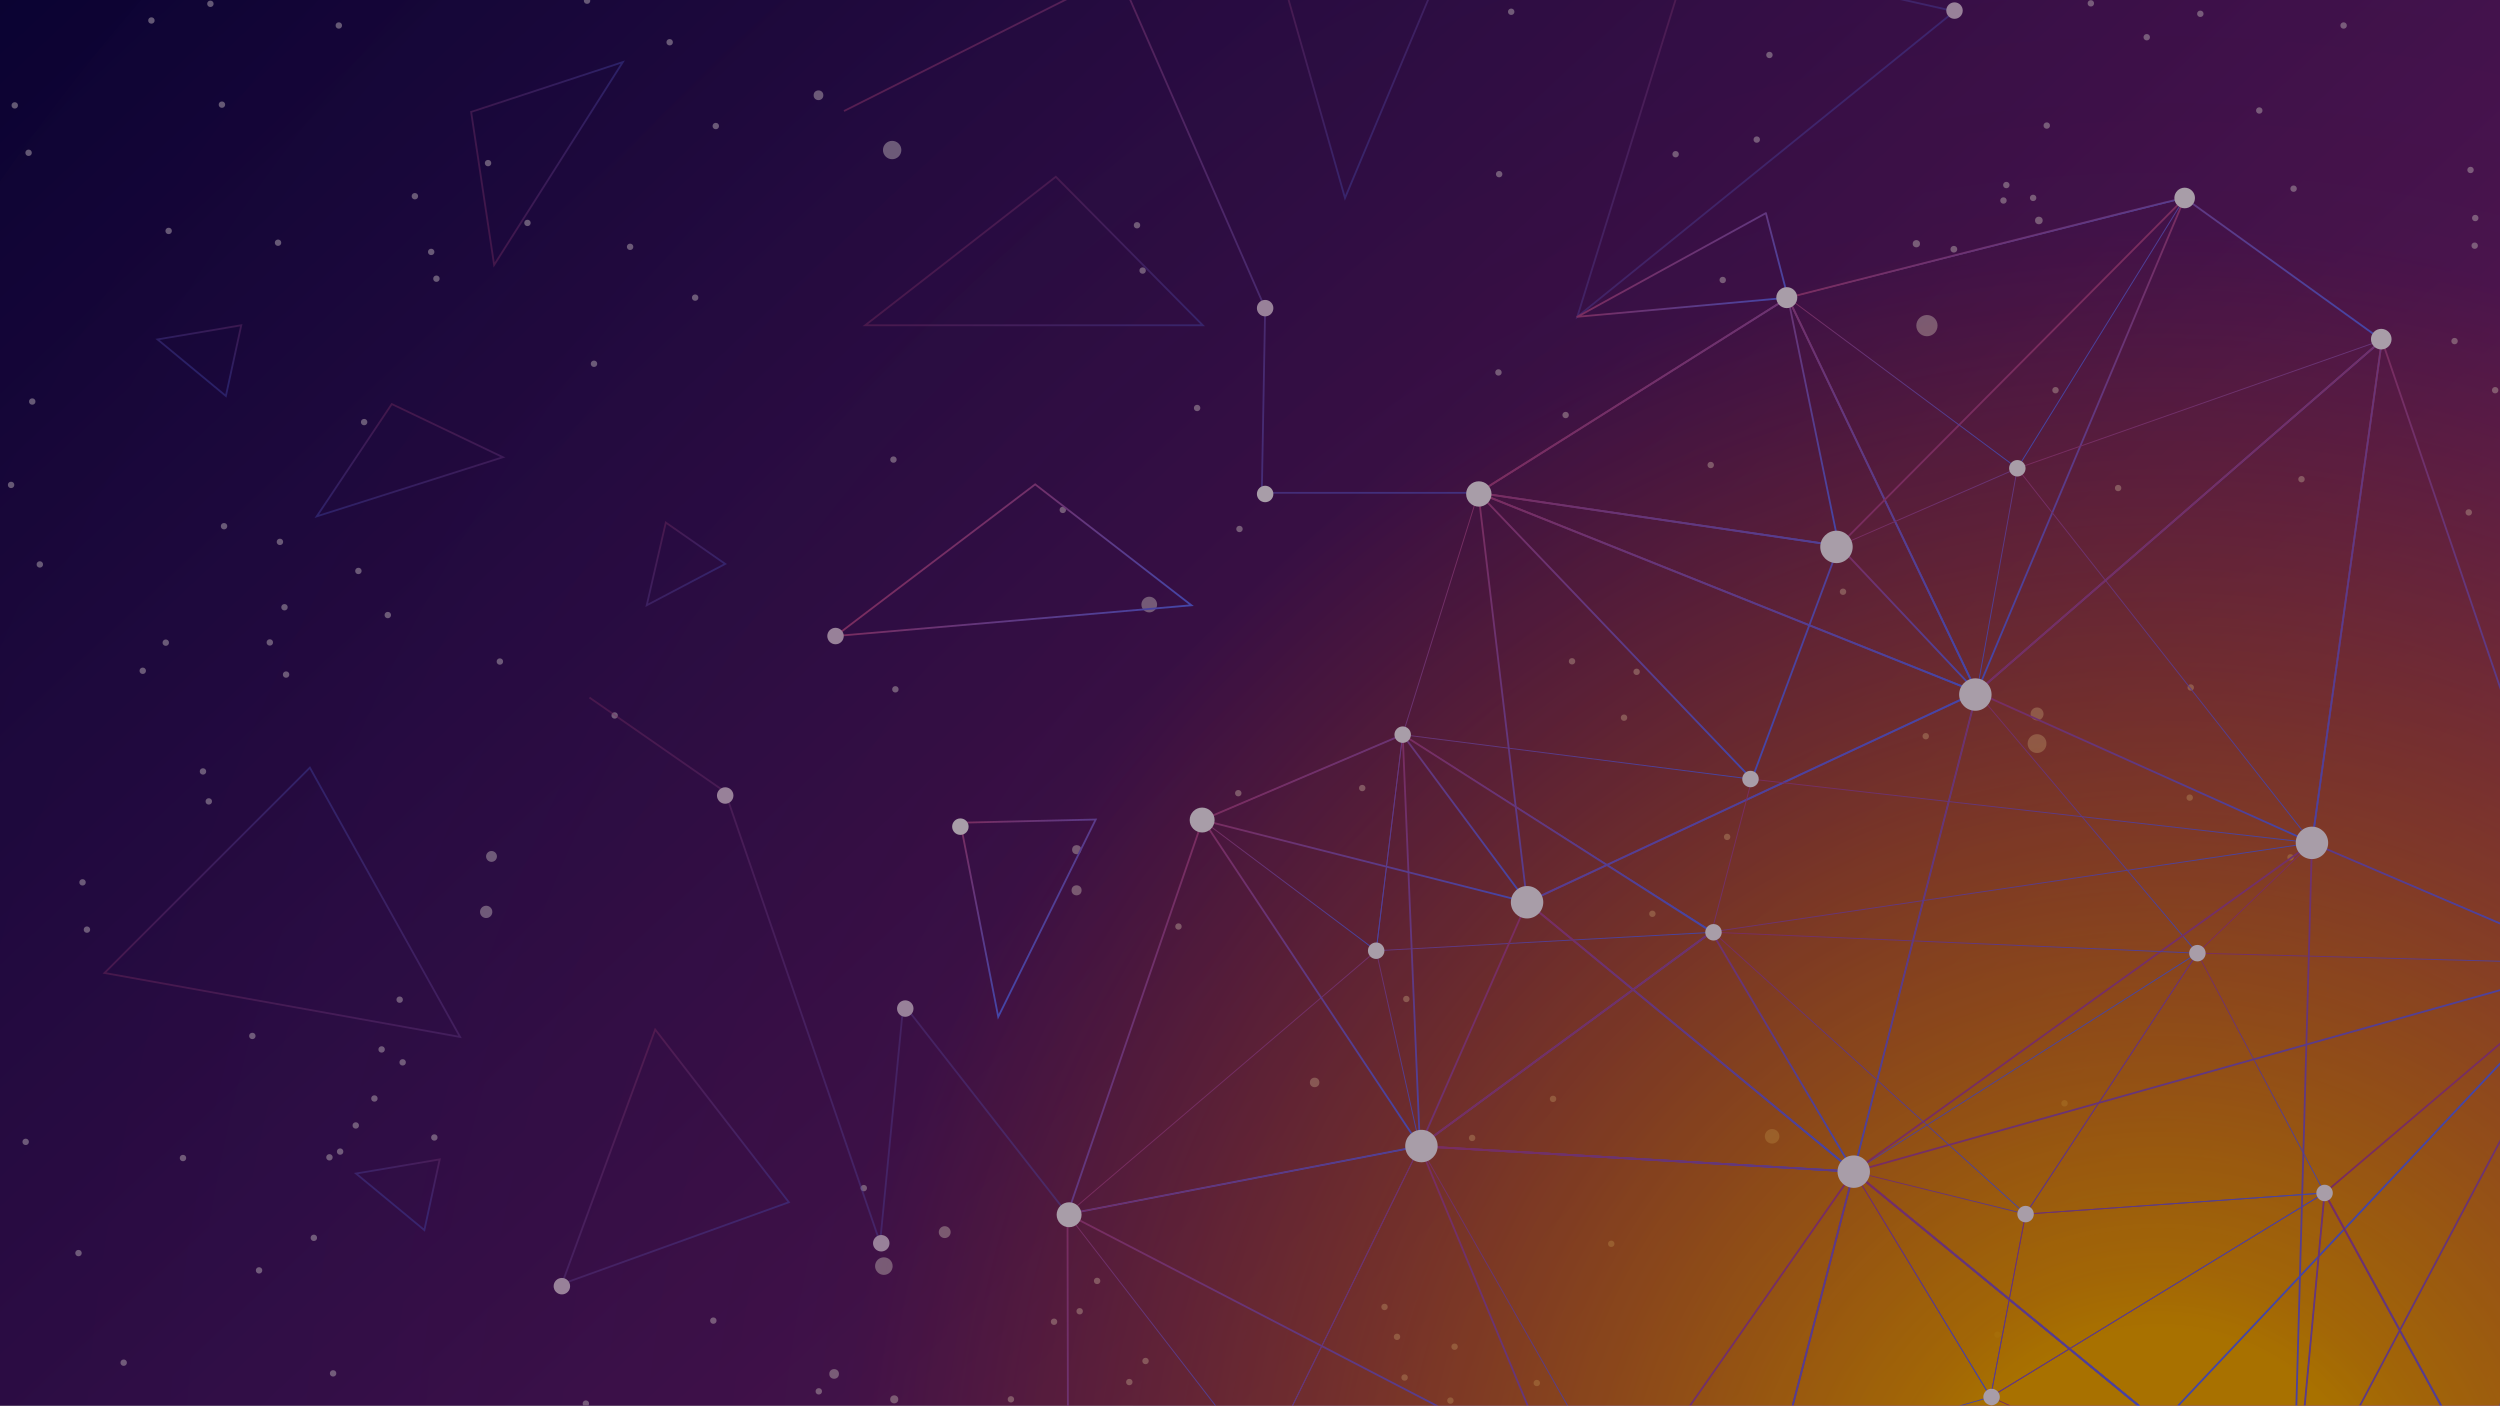 <svg xmlns="http://www.w3.org/2000/svg" xmlns:xlink="http://www.w3.org/1999/xlink" viewBox="0 0 1366 768"><rect x="0" y="0" width="1366" height="768" fill="#333333" stroke="none"/><defs><style>.cls-1,.cls-10,.cls-11,.cls-12,.cls-13,.cls-14,.cls-15,.cls-16,.cls-17,.cls-18,.cls-19,.cls-20,.cls-21,.cls-22,.cls-23,.cls-24,.cls-25,.cls-26,.cls-27,.cls-28,.cls-29,.cls-30,.cls-31,.cls-32,.cls-33,.cls-34,.cls-35,.cls-36,.cls-37,.cls-38,.cls-39,.cls-40,.cls-41,.cls-42,.cls-43,.cls-44,.cls-45,.cls-46,.cls-47,.cls-48,.cls-49,.cls-50,.cls-51,.cls-52,.cls-53,.cls-54,.cls-55,.cls-56,.cls-57,.cls-58,.cls-59,.cls-60,.cls-61,.cls-62,.cls-63,.cls-64,.cls-9{fill:none;}.cls-2{fill:#fef;}.cls-3{isolation:isolate;}.cls-4{clip-path:url(#clip-path);}.cls-5{fill:url(#linear-gradient);}.cls-6{opacity:0.55;}.cls-6,.cls-7{mix-blend-mode:color-dodge;}.cls-7{fill:url(#radial-gradient);}.cls-8{mix-blend-mode:screen;}.cls-10,.cls-11,.cls-12,.cls-14,.cls-15,.cls-16,.cls-17,.cls-19,.cls-21,.cls-22,.cls-24,.cls-26,.cls-27,.cls-28,.cls-29,.cls-30,.cls-31,.cls-32,.cls-34,.cls-35,.cls-36,.cls-37,.cls-38,.cls-39,.cls-40,.cls-41,.cls-42,.cls-43,.cls-44,.cls-45,.cls-46,.cls-47,.cls-49,.cls-50,.cls-51,.cls-54,.cls-56,.cls-57,.cls-58,.cls-59,.cls-60,.cls-61,.cls-62,.cls-63,.cls-64,.cls-66,.cls-9{stroke-miterlimit:10;}.cls-14,.cls-17,.cls-22,.cls-27,.cls-31,.cls-32,.cls-50,.cls-54,.cls-56,.cls-57,.cls-58,.cls-59,.cls-60,.cls-61,.cls-62,.cls-63,.cls-64,.cls-9{stroke-width:0.5px;}.cls-9{stroke:url(#linear-gradient-2);}.cls-10{stroke:url(#linear-gradient-3);}.cls-11{stroke:url(#linear-gradient-4);}.cls-12{stroke:url(#linear-gradient-5);}.cls-13,.cls-18,.cls-20,.cls-23,.cls-25,.cls-33,.cls-48,.cls-52,.cls-53,.cls-55{stroke-linecap:round;stroke-linejoin:round;}.cls-13{stroke:url(#linear-gradient-6);}.cls-14{stroke:url(#linear-gradient-7);}.cls-15{stroke:url(#linear-gradient-8);}.cls-16{stroke:url(#linear-gradient-9);}.cls-17{stroke:url(#linear-gradient-10);}.cls-18{stroke:url(#linear-gradient-11);}.cls-19{stroke:url(#linear-gradient-12);}.cls-20{stroke:url(#linear-gradient-13);}.cls-21{stroke:url(#linear-gradient-14);}.cls-22{stroke:url(#linear-gradient-15);}.cls-23{stroke:url(#linear-gradient-16);}.cls-24{stroke:url(#linear-gradient-17);}.cls-25{stroke:url(#linear-gradient-18);}.cls-26{stroke:url(#linear-gradient-19);}.cls-27{stroke:url(#linear-gradient-20);}.cls-28{stroke:url(#linear-gradient-21);}.cls-29{stroke:url(#linear-gradient-22);}.cls-30{stroke:url(#linear-gradient-23);}.cls-31{stroke:url(#linear-gradient-24);}.cls-32{stroke:url(#linear-gradient-25);}.cls-33{stroke:url(#linear-gradient-26);}.cls-34{opacity:0.6;stroke:url(#linear-gradient-27);}.cls-35{opacity:0.4;stroke:url(#linear-gradient-28);}.cls-36,.cls-37,.cls-38,.cls-39,.cls-42,.cls-43,.cls-44,.cls-45,.cls-46{opacity:0.41;}.cls-36{stroke:url(#linear-gradient-29);}.cls-37{stroke:url(#linear-gradient-30);}.cls-38{stroke:url(#linear-gradient-31);}.cls-39{stroke:url(#linear-gradient-32);}.cls-40{stroke:url(#linear-gradient-33);}.cls-41{stroke:url(#linear-gradient-34);}.cls-42{stroke:url(#linear-gradient-35);}.cls-43{stroke:url(#linear-gradient-36);}.cls-44{stroke:url(#linear-gradient-37);}.cls-45{stroke:url(#linear-gradient-38);}.cls-46{stroke:url(#linear-gradient-39);}.cls-47{opacity:0.39;stroke:url(#linear-gradient-40);}.cls-48{stroke:url(#linear-gradient-41);}.cls-49{stroke:url(#linear-gradient-42);}.cls-50{stroke:url(#linear-gradient-43);}.cls-51{stroke:url(#linear-gradient-44);}.cls-52{stroke:url(#linear-gradient-45);}.cls-53{stroke:url(#linear-gradient-46);}.cls-54{stroke:url(#linear-gradient-47);}.cls-55{stroke:url(#linear-gradient-48);}.cls-56{stroke:url(#linear-gradient-49);}.cls-57{stroke:url(#linear-gradient-50);}.cls-58{stroke:url(#linear-gradient-51);}.cls-59{stroke:url(#linear-gradient-52);}.cls-60{stroke:url(#linear-gradient-53);}.cls-61{stroke:url(#linear-gradient-54);}.cls-62{stroke:url(#linear-gradient-55);}.cls-63{stroke:url(#linear-gradient-56);}.cls-64{stroke:url(#linear-gradient-57);}.cls-65{fill:#e7c4e8;}.cls-66{stroke:#000;opacity:0.34;}</style><clipPath id="clip-path"><rect class="cls-1" x="-17" y="-116" width="1401" height="934"/></clipPath><linearGradient id="linear-gradient" x1="1215.01" y1="919.04" x2="63.24" y2="-311.89" gradientUnits="userSpaceOnUse"><stop offset="0" stop-color="#8f258f"/><stop offset="1" stop-color="#004"/></linearGradient><radialGradient id="radial-gradient" cx="1179.33" cy="849.43" r="1542.99" gradientUnits="userSpaceOnUse"><stop offset="0.08" stop-color="#ffab00"/><stop offset="0.1" stop-color="orange" stop-opacity="0.93"/><stop offset="0.36" stop-color="#ff7100" stop-opacity="0.3"/><stop offset="0.47" stop-color="#ff5c00" stop-opacity="0.05"/><stop offset="0.7" stop-color="#ff7db1" stop-opacity="0.02"/><stop offset="1" stop-color="#ff8cff" stop-opacity="0"/></radialGradient><linearGradient id="linear-gradient-2" x1="748.45" y1="418.78" x2="888.16" y2="558.49" gradientUnits="userSpaceOnUse"><stop offset="0" stop-color="#b9438f"/><stop offset="0.99" stop-color="#6769ff"/></linearGradient><linearGradient id="linear-gradient-3" x1="924.19" y1="402.14" x2="1088.15" y2="566.1" xlink:href="#linear-gradient-2"/><linearGradient id="linear-gradient-4" x1="1023.63" y1="114.93" x2="1198.4" y2="289.7" xlink:href="#linear-gradient-2"/><linearGradient id="linear-gradient-5" x1="876.15" y1="199.9" x2="1068.27" y2="392.02" xlink:href="#linear-gradient-2"/><linearGradient id="linear-gradient-6" x1="798.99" y1="277.35" x2="990.35" y2="468.71" xlink:href="#linear-gradient-2"/><linearGradient id="linear-gradient-7" x1="661.02" y1="585.18" x2="739.23" y2="663.39" xlink:href="#linear-gradient-2"/><linearGradient id="linear-gradient-8" x1="584.07" y1="519.63" x2="733.87" y2="669.44" xlink:href="#linear-gradient-2"/><linearGradient id="linear-gradient-9" x1="550.31" y1="695.02" x2="782.6" y2="927.3" xlink:href="#linear-gradient-2"/><linearGradient id="linear-gradient-10" x1="997.36" y1="460.35" x2="1129.45" y2="592.44" xlink:href="#linear-gradient-2"/><linearGradient id="linear-gradient-11" x1="1183.21" y1="274.44" x2="1316.63" y2="407.86" xlink:href="#linear-gradient-2"/><linearGradient id="linear-gradient-12" x1="1120.15" y1="532.08" x2="1339.81" y2="751.75" xlink:href="#linear-gradient-2"/><linearGradient id="linear-gradient-13" x1="793.9" y1="532.77" x2="957.45" y2="696.33" xlink:href="#linear-gradient-2"/><linearGradient id="linear-gradient-14" x1="943.02" y1="709.23" x2="1097.06" y2="863.27" xlink:href="#linear-gradient-2"/><linearGradient id="linear-gradient-15" x1="764.05" y1="312.4" x2="917.83" y2="466.18" xlink:href="#linear-gradient-2"/><linearGradient id="linear-gradient-16" x1="876.36" y1="199.98" x2="990.06" y2="313.68" xlink:href="#linear-gradient-2"/><linearGradient id="linear-gradient-17" x1="847.07" y1="227.9" x2="1001.65" y2="382.48" xlink:href="#linear-gradient-2"/><linearGradient id="linear-gradient-18" x1="1097.43" y1="203.74" x2="1176.38" y2="282.68" xlink:href="#linear-gradient-2"/><linearGradient id="linear-gradient-19" x1="726.95" y1="439.42" x2="866.41" y2="578.89" xlink:href="#linear-gradient-2"/><linearGradient id="linear-gradient-20" x1="632.64" y1="613.41" x2="755.49" y2="736.26" xlink:href="#linear-gradient-2"/><linearGradient id="linear-gradient-21" x1="844.22" y1="556.91" x2="970.92" y2="683.62" xlink:href="#linear-gradient-2"/><linearGradient id="linear-gradient-22" x1="911.66" y1="740.25" x2="1065.51" y2="894.1" xlink:href="#linear-gradient-2"/><linearGradient id="linear-gradient-23" x1="1298.22" y1="643.69" x2="1411.49" y2="756.97" xlink:href="#linear-gradient-2"/><linearGradient id="linear-gradient-24" x1="998.79" y1="383.77" x2="1170.35" y2="555.33" xlink:href="#linear-gradient-2"/><linearGradient id="linear-gradient-25" x1="1253.25" y1="467.84" x2="1365.5" y2="580.09" xlink:href="#linear-gradient-2"/><linearGradient id="linear-gradient-26" x1="1222.9" y1="263.72" x2="1451.95" y2="492.77" xlink:href="#linear-gradient-2"/><linearGradient id="linear-gradient-27" x1="517.34" y1="3.8" x2="795.54" y2="282" xlink:href="#linear-gradient-2"/><linearGradient id="linear-gradient-28" x1="885.59" y1="10.84" x2="974.86" y2="100.11" xlink:href="#linear-gradient-2"/><linearGradient id="linear-gradient-29" x1="716.09" y1="-31.72" x2="796.16" y2="48.35" xlink:href="#linear-gradient-2"/><linearGradient id="linear-gradient-30" x1="492.1" y1="1018.7" x2="538.84" y2="1065.44" gradientTransform="translate(685.09 -813.5) rotate(49.63)" xlink:href="#linear-gradient-2"/><linearGradient id="linear-gradient-31" x1="518.28" y1="131.24" x2="611.82" y2="224.78" xlink:href="#linear-gradient-2"/><linearGradient id="linear-gradient-32" x1="955.46" y1="-676.22" x2="1028.95" y2="-602.73" gradientTransform="translate(434.69 1262.72) rotate(-63.48)" xlink:href="#linear-gradient-2"/><linearGradient id="linear-gradient-33" x1="508.47" y1="294.55" x2="598.66" y2="384.73" xlink:href="#linear-gradient-2"/><linearGradient id="linear-gradient-34" x1="521.67" y1="451.51" x2="586.26" y2="516.09" xlink:href="#linear-gradient-2"/><linearGradient id="linear-gradient-35" x1="351.58" y1="296.58" x2="380.2" y2="325.2" xlink:href="#linear-gradient-2"/><linearGradient id="linear-gradient-36" x1="916.41" y1="1499.92" x2="945.03" y2="1528.53" gradientTransform="matrix(0.38, 0.92, -0.92, 0.38, 1257.9, -796)" xlink:href="#linear-gradient-2"/><linearGradient id="linear-gradient-37" x1="453.98" y1="1424.89" x2="482.59" y2="1453.5" gradientTransform="matrix(0.38, 0.92, -0.92, 0.38, 1257.9, -796)" xlink:href="#linear-gradient-2"/><linearGradient id="linear-gradient-38" x1="309.7" y1="609.66" x2="394.51" y2="694.47" xlink:href="#linear-gradient-2"/><linearGradient id="linear-gradient-39" x1="1370.8" y1="-676.38" x2="1480.84" y2="-566.34" gradientTransform="translate(1120.63 1749.1) rotate(-103.85)" xlink:href="#linear-gradient-2"/><linearGradient id="linear-gradient-40" x1="292.56" y1="410.53" x2="564.39" y2="682.36" xlink:href="#linear-gradient-2"/><linearGradient id="linear-gradient-41" x1="1142.06" y1="510.31" x2="1295.63" y2="663.88" xlink:href="#linear-gradient-2"/><linearGradient id="linear-gradient-42" x1="1218.47" y1="701.49" x2="1342.88" y2="825.9" xlink:href="#linear-gradient-2"/><linearGradient id="linear-gradient-43" x1="1160.94" y1="689.53" x2="1281.03" y2="809.61" xlink:href="#linear-gradient-2"/><linearGradient id="linear-gradient-44" x1="1320.18" y1="601.05" x2="1444.24" y2="725.1" xlink:href="#linear-gradient-2"/><linearGradient id="linear-gradient-45" x1="901.41" y1="132.81" x2="954.46" y2="185.86" xlink:href="#linear-gradient-2"/><linearGradient id="linear-gradient-46" x1="779.26" y1="622.16" x2="1031.78" y2="874.68" xlink:href="#linear-gradient-2"/><linearGradient id="linear-gradient-47" x1="695.7" y1="408.67" x2="779.54" y2="492.52" xlink:href="#linear-gradient-2"/><linearGradient id="linear-gradient-48" x1="695.55" y1="408.66" x2="807.49" y2="520.6" xlink:href="#linear-gradient-2"/><linearGradient id="linear-gradient-49" x1="999.09" y1="445.6" x2="1162.03" y2="608.54" xlink:href="#linear-gradient-2"/><linearGradient id="linear-gradient-50" x1="1017.99" y1="634.17" x2="1117.8" y2="733.98" xlink:href="#linear-gradient-2"/><linearGradient id="linear-gradient-51" x1="1120.62" y1="649.08" x2="1197.11" y2="725.56" xlink:href="#linear-gradient-2"/><linearGradient id="linear-gradient-52" x1="1141.24" y1="579.75" x2="1242.05" y2="680.56" xlink:href="#linear-gradient-2"/><linearGradient id="linear-gradient-53" x1="1044.53" y1="94.39" x2="1154.36" y2="204.21" xlink:href="#linear-gradient-2"/><linearGradient id="linear-gradient-54" x1="1158.45" y1="199.16" x2="1341.93" y2="382.63" xlink:href="#linear-gradient-2"/><linearGradient id="linear-gradient-55" x1="1038.42" y1="264.1" x2="1116.68" y2="342.36" xlink:href="#linear-gradient-2"/><linearGradient id="linear-gradient-56" x1="710.29" y1="691.28" x2="863.56" y2="844.55" xlink:href="#linear-gradient-2"/><linearGradient id="linear-gradient-57" x1="935.78" y1="716.85" x2="1035.22" y2="816.29" xlink:href="#linear-gradient-2"/><symbol id="New_Symbol_5" data-name="New Symbol 5" viewBox="0 0 1.85 1.85"><circle class="cls-2" cx="0.93" cy="0.93" r="0.93"/></symbol></defs><title>Artboard 1</title><g class="cls-3"><g id="Layer_1" data-name="Layer 1"><g class="cls-4"><rect class="cls-5" x="-17" y="-116" width="1401" height="934"/><g class="cls-6"><use width="1.85" height="1.85" transform="translate(742.58 428.85) scale(1.87 1.87)" xlink:href="#New_Symbol_5"/><use width="1.85" height="1.85" transform="translate(674.85 431.66) scale(1.87 1.87)" xlink:href="#New_Symbol_5"/><use width="1.85" height="1.85" transform="translate(585.8 461.78) scale(2.68 2.68)" xlink:href="#New_Symbol_5"/><use width="1.85" height="1.85" transform="translate(585.5 483.73) scale(2.95 2.95)" xlink:href="#New_Symbol_5"/><use width="1.85" height="1.85" transform="translate(642.17 504.51) scale(1.87 1.87)" xlink:href="#New_Symbol_5"/><use width="1.85" height="1.85" transform="translate(766.68 544.11) scale(1.87 1.87)" xlink:href="#New_Symbol_5"/><use width="1.85" height="1.85" transform="translate(846.84 598.69) scale(1.87 1.87)" xlink:href="#New_Symbol_5"/><use width="1.85" height="1.85" transform="translate(878.65 677.87) scale(1.87 1.87)" xlink:href="#New_Symbol_5"/><use width="1.85" height="1.85" transform="translate(754.76 712.38) scale(1.87 1.87)" xlink:href="#New_Symbol_5"/><use width="1.85" height="1.85" transform="translate(588.19 714.73) scale(1.87 1.87)" xlink:href="#New_Symbol_5"/><use width="1.85" height="1.85" transform="translate(574.19 720.46) scale(1.87 1.87)" xlink:href="#New_Symbol_5"/><use width="1.85" height="1.85" transform="translate(597.72 698.15) scale(1.87 1.87)" xlink:href="#New_Symbol_5"/><use width="1.85" height="1.85" transform="translate(715.72 588.85) scale(2.79 2.79)" xlink:href="#New_Symbol_5"/><use width="1.85" height="1.85" transform="translate(802.63 620.03) scale(1.87 1.87)" xlink:href="#New_Symbol_5"/><use width="1.85" height="1.85" transform="translate(964.3 616.9) scale(4.28 4.28)" xlink:href="#New_Symbol_5"/><use width="1.85" height="1.85" transform="translate(1126.31 601.11) scale(1.87 1.87)" xlink:href="#New_Symbol_5"/><use width="1.85" height="1.85" transform="translate(1249.8 466.7) scale(1.87 1.87)" xlink:href="#New_Symbol_5"/><use width="1.85" height="1.85" transform="translate(1194.72 434.09) scale(1.87 1.87)" xlink:href="#New_Symbol_5"/><use width="1.85" height="1.85" transform="translate(1195.28 373.91) scale(1.87 1.87)" xlink:href="#New_Symbol_5"/><use width="1.85" height="1.85" transform="translate(1109.51 386.57) scale(3.81 3.81)" xlink:href="#New_Symbol_5"/><use width="1.85" height="1.85" transform="translate(1107.89 401.14) scale(5.54 5.54)" xlink:href="#New_Symbol_5"/><use width="1.85" height="1.85" transform="translate(1050.49 400.52) scale(1.87 1.87)" xlink:href="#New_Symbol_5"/><use width="1.85" height="1.85" transform="translate(1005.28 321.58) scale(1.87 1.87)" xlink:href="#New_Symbol_5"/><use width="1.85" height="1.85" transform="translate(933 252.35) scale(1.87 1.87)" xlink:href="#New_Symbol_5"/><use width="1.85" height="1.85" transform="translate(853.73 225.04) scale(1.87 1.87)" xlink:href="#New_Symbol_5"/><use width="1.85" height="1.85" transform="translate(817.01 201.76) scale(1.87 1.87)" xlink:href="#New_Symbol_5"/><use width="1.85" height="1.85" transform="translate(578.97 276.88) scale(1.87 1.87)" xlink:href="#New_Symbol_5"/><use width="1.85" height="1.85" transform="translate(486.44 249.38) scale(1.87 1.87)" xlink:href="#New_Symbol_5"/><use width="1.85" height="1.85" transform="translate(619.52 121.34) scale(1.87 1.87)" xlink:href="#New_Symbol_5"/><use width="1.85" height="1.85" transform="translate(817.4 93.42) scale(1.87 1.87)" xlink:href="#New_Symbol_5"/><use width="1.85" height="1.85" transform="translate(913.82 82.52) scale(1.87 1.87)" xlink:href="#New_Symbol_5"/><use width="1.85" height="1.85" transform="translate(958.15 74.53) scale(1.87 1.87)" xlink:href="#New_Symbol_5"/><use width="1.85" height="1.85" transform="translate(1140.7 0.09) scale(1.87 1.87)" xlink:href="#New_Symbol_5"/><use width="1.85" height="1.85" transform="translate(1116.61 66.87) scale(1.87 1.87)" xlink:href="#New_Symbol_5"/><use width="1.85" height="1.85" transform="translate(939.56 151.25) scale(1.87 1.87)" xlink:href="#New_Symbol_5"/><use width="1.85" height="1.85" transform="translate(652.36 221.19) scale(1.87 1.87)" xlink:href="#New_Symbol_5"/><use width="1.85" height="1.85" transform="translate(675.51 287.3) scale(1.87 1.87)" xlink:href="#New_Symbol_5"/><use width="1.85" height="1.85" transform="translate(623.66 326.04) scale(4.61 4.61)" xlink:href="#New_Symbol_5"/><use width="1.85" height="1.85" transform="translate(487.5 374.91) scale(1.87 1.87)" xlink:href="#New_Symbol_5"/><use width="1.85" height="1.85" transform="translate(334.11 389.19) scale(1.87 1.87)" xlink:href="#New_Symbol_5"/><use width="1.85" height="1.85" transform="translate(265.59 464.99) scale(3.19 3.19)" xlink:href="#New_Symbol_5"/><use width="1.85" height="1.85" transform="translate(262.28 494.89) scale(3.62 3.62)" xlink:href="#New_Symbol_5"/><use width="1.85" height="1.85" transform="translate(216.64 544.48) scale(1.87 1.87)" xlink:href="#New_Symbol_5"/><use width="1.85" height="1.85" transform="translate(184.1 627.49) scale(1.87 1.87)" xlink:href="#New_Symbol_5"/><use width="1.85" height="1.85" transform="translate(202.83 598.48) scale(1.87 1.87)" xlink:href="#New_Symbol_5"/><use width="1.85" height="1.85" transform="translate(192.65 613.21) scale(1.87 1.87)" xlink:href="#New_Symbol_5"/><use width="1.85" height="1.85" transform="translate(235.58 619.78) scale(1.87 1.87)" xlink:href="#New_Symbol_5"/><use width="1.85" height="1.85" transform="translate(218.27 578.73) scale(1.87 1.87)" xlink:href="#New_Symbol_5"/><use width="1.85" height="1.85" transform="translate(206.78 571.67) scale(1.87 1.87)" xlink:href="#New_Symbol_5"/><use width="1.85" height="1.85" transform="translate(388.03 719.85) scale(1.87 1.87)" xlink:href="#New_Symbol_5"/><use width="1.85" height="1.85" transform="translate(453.12 748.08) scale(2.84 2.84)" xlink:href="#New_Symbol_5"/><use width="1.85" height="1.85" transform="translate(486.4 762.4) scale(2.37 2.37)" xlink:href="#New_Symbol_5"/><use width="1.85" height="1.85" transform="translate(478.14 687) scale(5.16 5.16)" xlink:href="#New_Symbol_5"/><use width="1.85" height="1.85" transform="translate(470.23 647.45) scale(1.87 1.87)" xlink:href="#New_Symbol_5"/><use width="1.85" height="1.85" transform="translate(512.95 669.99) scale(3.49 3.49)" xlink:href="#New_Symbol_5"/><use width="1.85" height="1.85" transform="translate(624.18 741.91) scale(1.87 1.87)" xlink:href="#New_Symbol_5"/><use width="1.85" height="1.85" transform="translate(445.65 758.49) scale(1.87 1.87)" xlink:href="#New_Symbol_5"/><use width="1.85" height="1.85" transform="translate(318.38 765.18) scale(1.87 1.87)" xlink:href="#New_Symbol_5"/><use width="1.85" height="1.85" transform="translate(550.62 762.85) scale(1.87 1.87)" xlink:href="#New_Symbol_5"/><use width="1.85" height="1.85" transform="translate(615.32 753.42) scale(1.87 1.87)" xlink:href="#New_Symbol_5"/><use width="1.85" height="1.85" transform="translate(793.04 734.11) scale(1.87 1.87)" xlink:href="#New_Symbol_5"/><use width="1.85" height="1.85" transform="translate(790.76 763.54) scale(1.87 1.87)" xlink:href="#New_Symbol_5"/><use width="1.85" height="1.85" transform="translate(761.59 728.71) scale(1.87 1.87)" xlink:href="#New_Symbol_5"/><use width="1.85" height="1.85" transform="translate(765.73 750.93) scale(1.87 1.87)" xlink:href="#New_Symbol_5"/><use width="1.85" height="1.85" transform="translate(837.97 753.94) scale(1.87 1.87)" xlink:href="#New_Symbol_5"/><use width="1.85" height="1.85" transform="translate(1089.65 727.54) scale(1.87 1.87)" xlink:href="#New_Symbol_5"/><use width="1.85" height="1.85" transform="translate(941.96 455.55) scale(1.87 1.87)" xlink:href="#New_Symbol_5"/><use width="1.85" height="1.85" transform="translate(901.12 497.56) scale(1.87 1.87)" xlink:href="#New_Symbol_5"/><use width="1.85" height="1.85" transform="translate(885.63 390.4) scale(1.87 1.87)" xlink:href="#New_Symbol_5"/><use width="1.85" height="1.85" transform="translate(892.51 365.35) scale(1.87 1.87)" xlink:href="#New_Symbol_5"/><use width="1.85" height="1.85" transform="translate(857.22 359.59) scale(1.87 1.87)" xlink:href="#New_Symbol_5"/><use width="1.85" height="1.85" transform="translate(1047.07 172.12) scale(6.24 6.24)" xlink:href="#New_Symbol_5"/><use width="1.85" height="1.85" transform="translate(1045.11 131.18) scale(2.14 2.14)" xlink:href="#New_Symbol_5"/><use width="1.85" height="1.85" transform="translate(1065.76 134.35) scale(1.97 1.97)" xlink:href="#New_Symbol_5"/><use width="1.85" height="1.85" transform="translate(1111.95 118.38) scale(2.24 2.24)" xlink:href="#New_Symbol_5"/><use width="1.85" height="1.85" transform="translate(1109.16 106.39) scale(1.87 1.87)" xlink:href="#New_Symbol_5"/><use width="1.85" height="1.85" transform="translate(1094.52 99.37) scale(1.87 1.87)" xlink:href="#New_Symbol_5"/><use width="1.85" height="1.85" transform="translate(1092.95 107.82) scale(1.87 1.87)" xlink:href="#New_Symbol_5"/><use width="1.85" height="1.85" transform="translate(1121.39 211.46) scale(1.87 1.87)" xlink:href="#New_Symbol_5"/><use width="1.85" height="1.85" transform="translate(1155.6 264.93) scale(1.87 1.87)" xlink:href="#New_Symbol_5"/><use width="1.85" height="1.85" transform="translate(1255.8 260.1) scale(1.87 1.87)" xlink:href="#New_Symbol_5"/><use width="1.85" height="1.85" transform="translate(622.6 146.1) scale(1.87 1.87)" xlink:href="#New_Symbol_5"/><use width="1.85" height="1.85" transform="translate(482.45 76.96) scale(5.4 5.4)" xlink:href="#New_Symbol_5"/><use width="1.85" height="1.85" transform="translate(444.57 49.4) scale(2.85 2.85)" xlink:href="#New_Symbol_5"/><use width="1.85" height="1.85" transform="translate(389.37 67.13) scale(1.87 1.87)" xlink:href="#New_Symbol_5"/><use width="1.85" height="1.85" transform="translate(364.17 21.34) scale(1.87 1.87)" xlink:href="#New_Symbol_5"/><use width="1.85" height="1.85" transform="translate(319.03 -1.37) scale(1.87 1.87)" xlink:href="#New_Symbol_5"/><use width="1.85" height="1.85" transform="translate(378.09 160.88) scale(1.87 1.87)" xlink:href="#New_Symbol_5"/><use width="1.85" height="1.85" transform="translate(342.55 133.13) scale(1.87 1.87)" xlink:href="#New_Symbol_5"/><use width="1.85" height="1.85" transform="translate(264.93 87.38) scale(1.87 1.87)" xlink:href="#New_Symbol_5"/><use width="1.85" height="1.85" transform="translate(286.46 120.06) scale(1.87 1.87)" xlink:href="#New_Symbol_5"/><use width="1.85" height="1.85" transform="translate(322.82 197.03) scale(1.87 1.87)" xlink:href="#New_Symbol_5"/><use width="1.85" height="1.85" transform="translate(197.22 228.89) scale(1.87 1.87)" xlink:href="#New_Symbol_5"/></g><g class="cls-6"><use width="1.85" height="1.85" transform="translate(150.18 130.88) scale(1.87 1.87)" xlink:href="#New_Symbol_5"/><use width="1.85" height="1.85" transform="translate(80.99 9.46) scale(1.87 1.87)" xlink:href="#New_Symbol_5"/><use width="1.85" height="1.85" transform="translate(113.22 0.34) scale(1.87 1.87)" xlink:href="#New_Symbol_5"/><use width="1.85" height="1.85" transform="translate(6.32 55.85) scale(1.87 1.87)" xlink:href="#New_Symbol_5"/><use width="1.85" height="1.85" transform="translate(13.88 81.74) scale(1.87 1.87)" xlink:href="#New_Symbol_5"/><use width="1.85" height="1.85" transform="translate(119.52 55.44) scale(1.87 1.87)" xlink:href="#New_Symbol_5"/><use width="1.85" height="1.85" transform="translate(183.39 12.19) scale(1.87 1.87)" xlink:href="#New_Symbol_5"/><use width="1.85" height="1.85" transform="translate(15.88 217.66) scale(1.87 1.87)" xlink:href="#New_Symbol_5"/><use width="1.85" height="1.85" transform="translate(4.32 263.22) scale(1.87 1.87)" xlink:href="#New_Symbol_5"/><use width="1.85" height="1.85" transform="translate(20.02 306.67) scale(1.87 1.87)" xlink:href="#New_Symbol_5"/><use width="1.85" height="1.85" transform="translate(76.26 364.78) scale(1.87 1.87)" xlink:href="#New_Symbol_5"/><use width="1.85" height="1.85" transform="translate(88.84 349.41) scale(1.87 1.87)" xlink:href="#New_Symbol_5"/><use width="1.85" height="1.85" transform="translate(145.69 349.29) scale(1.87 1.87)" xlink:href="#New_Symbol_5"/><use width="1.85" height="1.85" transform="translate(153.7 330.06) scale(1.87 1.87)" xlink:href="#New_Symbol_5"/><use width="1.85" height="1.85" transform="translate(120.68 285.78) scale(1.87 1.87)" xlink:href="#New_Symbol_5"/><use width="1.85" height="1.85" transform="translate(151.21 294.34) scale(1.87 1.87)" xlink:href="#New_Symbol_5"/><use width="1.85" height="1.85" transform="translate(194.09 310.23) scale(1.87 1.87)" xlink:href="#New_Symbol_5"/><use width="1.85" height="1.85" transform="translate(210.15 334.33) scale(1.87 1.87)" xlink:href="#New_Symbol_5"/><use width="1.85" height="1.85" transform="translate(154.58 366.85) scale(1.87 1.87)" xlink:href="#New_Symbol_5"/><use width="1.85" height="1.85" transform="translate(43.36 480.38) scale(1.87 1.87)" xlink:href="#New_Symbol_5"/><use width="1.85" height="1.85" transform="translate(109.17 419.78) scale(1.87 1.87)" xlink:href="#New_Symbol_5"/><use width="1.85" height="1.85" transform="translate(112.34 436.15) scale(1.87 1.87)" xlink:href="#New_Symbol_5"/><use width="1.85" height="1.85" transform="translate(45.76 506.21) scale(1.87 1.87)" xlink:href="#New_Symbol_5"/><use width="1.85" height="1.85" transform="translate(12.29 622.17) scale(1.87 1.87)" xlink:href="#New_Symbol_5"/><use width="1.85" height="1.85" transform="translate(41.15 682.95) scale(1.87 1.87)" xlink:href="#New_Symbol_5"/><use width="1.85" height="1.85" transform="translate(139.81 692.4) scale(1.87 1.87)" xlink:href="#New_Symbol_5"/><use width="1.85" height="1.85" transform="translate(136.14 564.3) scale(1.87 1.87)" xlink:href="#New_Symbol_5"/><use width="1.85" height="1.85" transform="translate(178.27 630.62) scale(1.87 1.87)" xlink:href="#New_Symbol_5"/><use width="1.85" height="1.85" transform="translate(169.75 674.61) scale(1.87 1.87)" xlink:href="#New_Symbol_5"/><use width="1.85" height="1.85" transform="translate(180.26 748.68) scale(1.87 1.87)" xlink:href="#New_Symbol_5"/><use width="1.85" height="1.85" transform="translate(98.24 631.01) scale(1.87 1.87)" xlink:href="#New_Symbol_5"/><use width="1.85" height="1.85" transform="translate(224.95 105.47) scale(1.87 1.87)" xlink:href="#New_Symbol_5"/><use width="1.85" height="1.85" transform="translate(233.86 135.91) scale(1.87 1.87)" xlink:href="#New_Symbol_5"/><use width="1.85" height="1.85" transform="translate(236.72 150.54) scale(1.87 1.87)" xlink:href="#New_Symbol_5"/><use width="1.85" height="1.85" transform="translate(90.41 124.44) scale(1.87 1.87)" xlink:href="#New_Symbol_5"/><use width="1.85" height="1.85" transform="translate(1278.81 12.2) scale(1.87 1.87)" xlink:href="#New_Symbol_5"/><use width="1.85" height="1.85" transform="translate(1348.16 91.13) scale(1.87 1.87)" xlink:href="#New_Symbol_5"/><use width="1.85" height="1.85" transform="translate(1350.74 117.39) scale(1.87 1.87)" xlink:href="#New_Symbol_5"/><use width="1.85" height="1.85" transform="translate(1232.73 58.64) scale(1.87 1.87)" xlink:href="#New_Symbol_5"/><use width="1.85" height="1.85" transform="translate(1171.24 18.6) scale(1.87 1.87)" xlink:href="#New_Symbol_5"/><use width="1.85" height="1.85" transform="translate(1200.52 5.8) scale(1.87 1.87)" xlink:href="#New_Symbol_5"/><use width="1.85" height="1.85" transform="translate(1350.43 132.5) scale(1.87 1.87)" xlink:href="#New_Symbol_5"/><use width="1.85" height="1.85" transform="translate(1361.62 211.47) scale(1.87 1.87)" xlink:href="#New_Symbol_5"/><use width="1.85" height="1.85" transform="translate(823.98 4.69) scale(1.87 1.87)" xlink:href="#New_Symbol_5"/><use width="1.85" height="1.85" transform="translate(965.08 28.3) scale(1.87 1.87)" xlink:href="#New_Symbol_5"/><use width="1.85" height="1.85" transform="translate(271.39 359.73) scale(1.87 1.87)" xlink:href="#New_Symbol_5"/><use width="1.85" height="1.85" transform="translate(1251.48 101.35) scale(1.87 1.87)" xlink:href="#New_Symbol_5"/><use width="1.85" height="1.85" transform="translate(1339.43 184.63) scale(1.87 1.87)" xlink:href="#New_Symbol_5"/><use width="1.85" height="1.85" transform="translate(1347.19 278.24) scale(1.87 1.87)" xlink:href="#New_Symbol_5"/><use width="1.85" height="1.85" transform="translate(65.84 742.83) scale(1.87 1.87)" xlink:href="#New_Symbol_5"/></g><circle class="cls-7" cx="916.55" cy="733.05" r="1114.35"/><g class="cls-8"><polygon class="cls-9" points="936.25 509.4 751.94 519.47 766.43 401.42 936.25 509.4"/><polygon class="cls-10" points="1080.11 378.24 1012.88 640.19 834.39 492.99 1080.11 378.24"/><path class="cls-11" d="M1193.7,108.18c-3.48,0-216.75,54.48-216.75,54.48l103.16,215.59L1301.5,185.84Z"/><polygon class="cls-12" points="807.76 269.29 976.95 162.65 1080.11 378.24 807.76 269.29"/><polygon class="cls-13" points="834.39 492.99 1080.11 378.24 807.76 269.29 834.39 492.99"/><polygon class="cls-14" points="583.28 663.38 751.94 519.47 775.84 626.28 583.28 663.38"/><polygon class="cls-15" points="657.18 447.79 583.28 663.38 775.84 626.28 657.18 447.79"/><path class="cls-16" d="M886.55,820.8c-5.8,0-304,121.91-303.26,118.43s0-275.86,0-275.86Z"/><polygon class="cls-17" points="1200.65 520.81 1080.11 378.24 1012.88 640.19 1200.65 520.81"/><polygon class="cls-18" points="1301.49 185.84 1080.11 378.24 1263.25 460.54 1301.49 185.84"/><polygon class="cls-19" points="1012.88 640.19 1252.81 837.24 1263.25 460.54 1012.88 640.19"/><polygon class="cls-20" points="775.84 626.28 1012.88 640.19 834.39 492.99 775.84 626.28"/><polygon class="cls-21" points="1180.75 778.05 886.54 820.8 1012.88 640.19 1180.75 778.05"/><polygon class="cls-22" points="807.76 269.29 766.43 401.42 957.25 425.76 807.76 269.29"/><polygon class="cls-23" points="976.95 162.65 1004.77 298.27 807.76 269.29 976.95 162.65"/><polygon class="cls-24" points="957.25 425.76 1004.77 298.27 807.76 269.29 957.25 425.76"/><polygon class="cls-25" points="1193.7 108.18 1004.77 298.27 1080.11 378.24 1193.7 108.18"/><polygon class="cls-26" points="775.84 626.28 935.23 509.22 766.43 401.42 775.84 626.28"/><polygon class="cls-27" points="689.88 801.34 775.84 626.28 583.28 663.38 689.88 801.34"/><polygon class="cls-28" points="935.23 509.22 1012.88 640.19 775.84 626.28 935.23 509.22"/><polygon class="cls-29" points="1012.88 640.19 923.64 982.12 1180.75 778.05 1012.88 640.19"/><path class="cls-30" d="M1417.4,526.6s-56.79,284-60.27,284-104.32,26.66-104.32,26.66Z"/><polygon class="cls-31" points="935.23 509.22 1263.25 460.54 957.25 425.76 935.23 509.22"/><polygon class="cls-32" points="1417.4 526.6 1263.25 460.54 1200.65 520.81 1417.4 526.6"/><polygon class="cls-33" points="1301.49 185.84 1417.4 526.6 1263.25 460.54 1301.49 185.84"/><polyline class="cls-34" points="461.16 60.66 611.17 -14.69 691.27 168.45 689.45 269.29 807.76 269.29"/><polygon class="cls-35" points="923.64 -26.28 861.84 173.09 1067.94 6.18 923.64 -26.28"/><polygon class="cls-36" points="699.93 -14.69 806.35 -62.21 734.91 108.18 699.93 -14.69"/><polygon class="cls-37" points="214.06 220.77 274.79 249.82 173.08 282.13 214.06 220.77"/><polygon class="cls-38" points="472.75 177.72 576.88 96.59 657.18 177.72 472.75 177.72"/><polygon class="cls-39" points="269.99 144.76 257.43 61.15 340.3 33.93 269.99 144.76"/><polygon class="cls-40" points="456.53 347.53 565.62 264.65 650.97 330.72 456.53 347.53"/><polygon class="cls-41" points="545.43 555.58 524.75 449.53 598.69 447.79 545.43 555.58"/><polygon class="cls-42" points="363.8 285.52 353.37 330.72 396.25 308.12 363.8 285.52"/><polygon class="cls-43" points="240.26 633.48 194.52 641.22 231.87 672.13 240.26 633.48"/><polygon class="cls-44" points="131.82 177.72 86.08 185.46 123.42 216.37 131.82 177.72"/><polygon class="cls-45" points="307.01 701.6 358 562.54 431.03 656.9 307.01 701.6"/><polygon class="cls-46" points="251.39 566.59 57.09 531.63 169.31 419.45 251.39 566.59"/><polyline class="cls-47" points="583.28 663.38 493.62 548.63 480.87 679.02 396.25 432.72 322.07 381.14"/><polygon class="cls-48" points="1012.88 640.19 1417.4 526.6 1180.75 778.05 1012.88 640.19"/><polygon class="cls-49" points="1357.13 810.58 1270.14 651.84 1252.81 837.24 1357.13 810.58"/><polygon class="cls-50" points="1270.14 651.84 1087.65 763.32 1252.81 837.24 1270.14 651.84"/><polygon class="cls-51" points="1417.4 526.6 1270.14 651.84 1357.13 810.58 1417.4 526.6"/><polygon class="cls-52" points="861.84 173.09 976.95 162.65 964.89 116.44 861.84 173.09"/><polygon class="cls-53" points="775.84 626.28 1012.88 640.19 923.64 982.12 775.84 626.28"/><polygon class="cls-54" points="656.85 448.07 751.94 519.47 766.43 401.42 656.85 448.07"/><polygon class="cls-55" points="656.85 448.07 834.39 492.99 766.43 401.42 656.85 448.07"/><polygon class="cls-56" points="936.25 509.4 1200.65 520.81 1106.77 663.38 936.25 509.4"/><polygon class="cls-57" points="1087.65 763.32 1106.77 663.38 1012.88 640.19 1087.65 763.32"/><polygon class="cls-58" points="1270.14 651.84 1106.77 663.38 1087.65 763.32 1270.14 651.84"/><polygon class="cls-59" points="1200.65 520.81 1270.14 651.84 1106.77 663.38 1200.65 520.81"/><polygon class="cls-60" points="976.95 162.65 1102.27 255.88 1193.7 108.18 976.95 162.65"/><polygon class="cls-61" points="1301.49 185.84 1102.27 255.88 1263.25 460.54 1301.49 185.84"/><polygon class="cls-62" points="1004.77 298.27 1102.27 255.88 1080.11 378.24 1004.77 298.27"/><polygon class="cls-63" points="775.84 626.28 689.88 801.34 886.54 820.8 775.84 626.28"/><polygon class="cls-64" points="1087.65 763.32 886.54 820.8 1012.88 640.19 1087.65 763.32"/></g><circle class="cls-2" cx="976.3" cy="162.63" r="5.73"/><circle class="cls-2" cx="808.03" cy="269.91" r="6.93"/><circle class="cls-2" cx="656.85" cy="448.07" r="6.81"/><circle class="cls-2" cx="776.67" cy="626.2" r="8.86"/><circle class="cls-2" cx="936.25" cy="509.4" r="4.5"/><circle class="cls-2" cx="1200.66" cy="520.81" r="4.5"/><circle class="cls-2" cx="751.94" cy="519.47" r="4.5"/><circle class="cls-2" cx="766.43" cy="401.42" r="4.5"/><circle class="cls-65" cx="494.64" cy="551.08" r="4.5"/><circle class="cls-65" cx="307.01" cy="702.77" r="4.5"/><circle class="cls-65" cx="396.25" cy="434.67" r="4.5"/><circle class="cls-65" cx="481.52" cy="679.31" r="4.5"/><circle class="cls-2" cx="691.27" cy="269.91" r="4.5"/><circle class="cls-2" cx="524.75" cy="451.68" r="4.5"/><circle class="cls-65" cx="456.53" cy="347.53" r="4.5"/><circle class="cls-65" cx="691.27" cy="168.37" r="4.5"/><circle class="cls-65" cx="1067.94" cy="5.79" r="4.5"/><circle class="cls-2" cx="956.47" cy="425.67" r="4.5"/><circle class="cls-2" cx="1102.27" cy="255.87" r="4.5"/><circle class="cls-2" cx="1106.77" cy="663.38" r="4.5"/><circle class="cls-2" cx="1088.19" cy="763.32" r="4.5"/><circle class="cls-2" cx="1270.14" cy="651.84" r="4.5"/><circle class="cls-2" cx="1079.33" cy="379.5" r="8.86"/><circle class="cls-2" cx="834.39" cy="492.99" r="8.86"/><circle class="cls-2" cx="1263.25" cy="460.54" r="8.86"/><circle class="cls-2" cx="1012.88" cy="640.19" r="8.86"/><circle class="cls-2" cx="1003.45" cy="298.83" r="8.86"/><circle class="cls-2" cx="584.16" cy="663.74" r="6.81"/><circle class="cls-2" cx="1301.12" cy="185.31" r="5.63"/><circle class="cls-2" cx="1193.7" cy="108.18" r="5.63"/></g><rect class="cls-66" x="-5.5" y="-12.5" width="1382" height="793"/></g></g></svg>